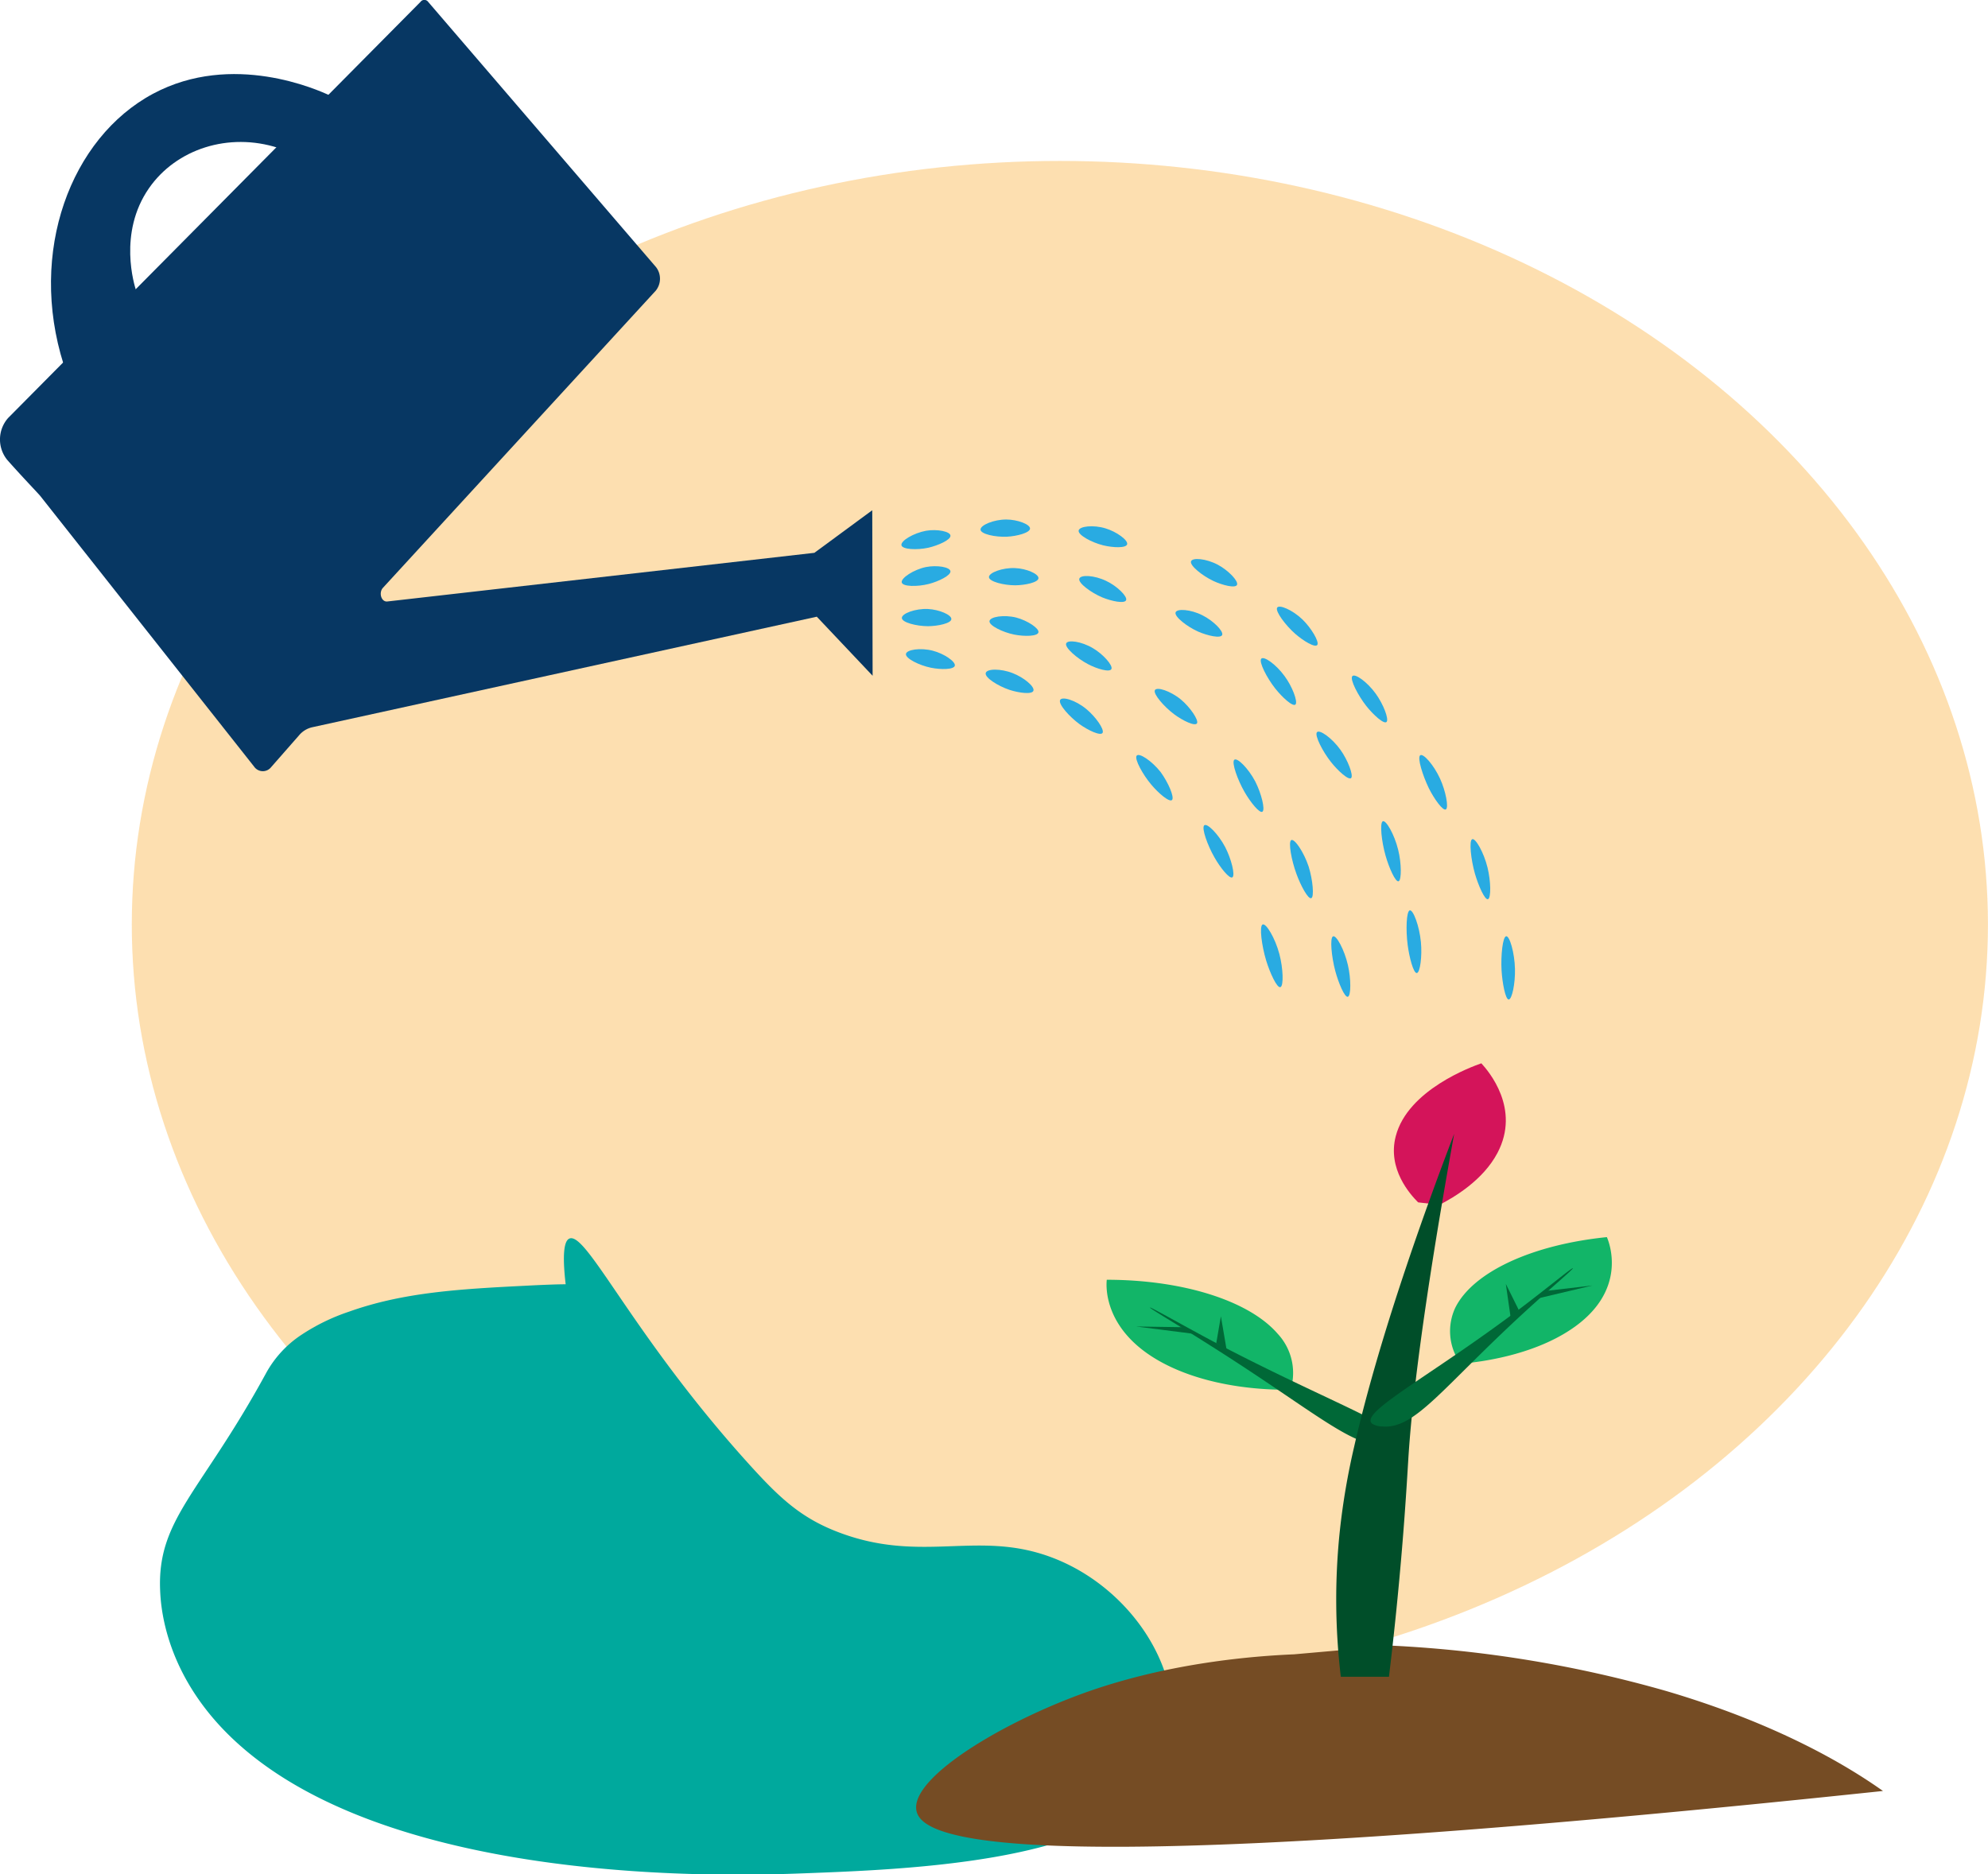 <svg xmlns="http://www.w3.org/2000/svg" viewBox="0 0 330.5 311.66"><defs><style>.cls-1{fill:#fbb03b;opacity:0.4;}.cls-2{fill:#00a99d;}.cls-3{fill:#073763;}.cls-4{fill:#42210b;}.cls-5{fill:#d4145a;}.cls-6{fill:#12b568;}.cls-7{fill:#754c24;}.cls-8{fill:#006837;}.cls-9{fill:#004e29;}.cls-10{fill:#29abe2;}</style></defs><title>Spout</title><g id="Background"><ellipse class="cls-1" cx="176.2" cy="153.72" rx="154.29" ry="126.96"/><path class="cls-2" d="M49.61,300.28c.11,2.9.87,13,10.36,23,25.4,26.71,85.59,24.48,96.46,24.08,17.12-.64,48.46-1.8,57.7-14.29,10.35-14-1.84-34.82-19.51-39.25-10.57-2.66-19.36,1.53-31.75-3-6.54-2.38-10.14-5.75-15.18-11.3-19.11-21.07-26.85-38.21-29.86-37.76-.81.12-1.51,1.54-.8,7.65-1.39,0-3.73.09-6.61.24-11,.55-20.4,1.09-29.45,4.33a33.42,33.42,0,0,0-7.83,3.81,18,18,0,0,0-6,6.55C56.32,284.15,49.12,288.44,49.61,300.28Z" transform="translate(-22.99 -35.87)"/></g><g id="Spout"><path class="cls-3" d="M29.68,118.33l35.55,45a1.76,1.76,0,0,0,2.84.09l4.65-5.3a4,4,0,0,1,2.14-1.32l83.92-18.39q4.64,4.91,9.28,9.82L168,120.71l-9.62,7.08-71,8.09c-1,.11-1.47-1.47-.72-2.28L132,84.21a3.16,3.16,0,0,0,.05-3.93L94.17,36.18a.78.78,0,0,0-1.27,0L24.33,105.38a5.39,5.39,0,0,0-.16,6.93C26.46,114.92,29.36,117.93,29.68,118.33Z" transform="translate(-22.99 -35.87)"/><path class="cls-3" d="M45.64,84.26c-.31-.93-3.06-9.65,2.12-17.1,4.54-6.53,13.25-9.34,21.47-6.7l8.63-8.7c-2-.93-16.22-7.37-29.43-.3-13.71,7.35-20.78,26.29-14.86,45Z" transform="translate(-22.99 -35.87)"/><path class="cls-4" d="M38.07,59.72" transform="translate(-22.99 -35.87)"/></g><g id="Flower"><path class="cls-5" d="M258.75,235.79c-1.32-1.32-5.14-5.55-3.72-11,2-7.73,12.71-11.59,14.23-12.12,1.2,1.31,6.56,7.54,2.68,14.9-2.4,4.55-7.21,7.38-9.64,8.63Z" transform="translate(-22.99 -35.87)"/><path class="cls-6" d="M237.63,266.66a9.54,9.54,0,0,0-2.21-9c-4.78-5.55-15.87-9-28.43-9-.1.88-.78,9.2,10.78,14.56,7.8,3.61,16.57,3.74,19.26,3.72" transform="translate(-22.99 -35.87)"/><path class="cls-7" d="M175.84,338.05c-3.8-5.21,12.91-15.63,28.28-21,13.57-4.71,27-5.81,34-6.11l16.32-1.44a201.57,201.57,0,0,1,45.59,7.55c18.67,5.51,30.13,12.45,36,16.61C211.36,346.83,180,343.75,175.84,338.05Z" transform="translate(-22.99 -35.87)"/><path class="cls-8" d="M214.18,253.28c-.16.09,4.37,2.72,10,6.3,17.66,11.15,24.13,17.47,29.4,16.41a2.75,2.75,0,0,0,1.44-.6c1.74-2-11.88-6.72-30.58-16.6C218.83,255.79,214.34,253.2,214.18,253.28Z" transform="translate(-22.99 -35.87)"/><path class="cls-9" d="M264.74,224.4c-5.34,29.67-7.12,45.49-7.65,54.55-.08,1.24-.34,5.91-.85,12.35-.79,9.93-1.69,18-2.34,23.37h-8a108.5,108.5,0,0,1-.15-24.41,116,116,0,0,1,2.36-13.82C252.55,256.85,261.21,233.61,264.74,224.4Z" transform="translate(-22.99 -35.87)"/><polygon class="cls-8" points="202.2 223.34 202.97 218.86 203.91 224.37 202.2 223.34"/><path class="cls-8" d="M148.92,241.72" transform="translate(-22.99 -35.87)"/><polygon class="cls-8" points="196.81 220.68 188.88 220.56 198.38 221.77 196.81 220.68"/><path class="cls-6" d="M265.57,262.26a9.2,9.2,0,0,1-.62-9c3-5.94,12.81-10.44,25.18-11.69.37.86,3.64,9-6.07,15.41-6.55,4.34-15.14,5.35-17.79,5.6" transform="translate(-22.99 -35.87)"/><path class="cls-8" d="M284.47,246.74c.18.07-3.45,3.11-7.92,7.2-13.9,12.75-18.29,19.62-23.81,19.11a3.31,3.31,0,0,1-1.61-.44c-2.34-1.82,9.6-7.82,24.92-19.42C280.68,249.67,284.28,246.67,284.47,246.74Z" transform="translate(-22.99 -35.87)"/><polygon class="cls-8" points="252.49 217.81 250.34 213.48 251.13 218.99 252.49 217.81"/><polygon class="cls-8" points="256.97 214.65 264.74 213.74 255.76 215.87 256.97 214.65"/></g><g id="Water"><path class="cls-10" d="M181.15,138.8c0,.71-2.25,1.18-3.86,1.19-1.94,0-4.36-.62-4.37-1.37s2.26-1.59,4.34-1.49C179.12,137.22,181.18,138.1,181.15,138.8Z" transform="translate(-22.99 -35.87)"/><path class="cls-10" d="M186,156.81" transform="translate(-22.99 -35.87)"/><path class="cls-10" d="M181,130.85c.08.7-2,1.71-3.61,2.12-1.9.48-4.36.46-4.49-.27s2-2.12,4-2.54C178.77,129.79,180.92,130.16,181,130.85Z" transform="translate(-22.99 -35.87)"/><path class="cls-10" d="M181,124.94c.06.7-2.07,1.63-3.66,2-1.91.42-4.38.3-4.49-.43s2-2,4.1-2.39C178.81,123.8,181,124.25,181,124.94Z" transform="translate(-22.99 -35.87)"/><path class="cls-10" d="M202.77,145.75" transform="translate(-22.99 -35.87)"/><path class="cls-10" d="M181.73,146.54c-.13.69-2.37.69-4,.35-1.91-.39-4.21-1.53-4.13-2.27s2.44-1.09,4.48-.55C179.93,144.55,181.85,145.86,181.73,146.54Z" transform="translate(-22.99 -35.87)"/><path class="cls-10" d="M195.63,141c-.12.7-2.36.71-4,.39-1.92-.38-4.22-1.5-4.14-2.24s2.43-1.11,4.47-.59C193.83,139.06,195.75,140.35,195.63,141Z" transform="translate(-22.99 -35.87)"/><path class="cls-10" d="M195.63,132c0,.71-2.24,1.18-3.86,1.19-1.93,0-4.35-.62-4.37-1.36s2.27-1.6,4.35-1.5C193.61,130.4,195.66,131.28,195.63,132Z" transform="translate(-22.99 -35.87)"/><path class="cls-10" d="M194.23,123.75c0,.71-2.21,1.28-3.83,1.36-1.93.09-4.37-.43-4.4-1.18s2.22-1.69,4.3-1.68C192.16,122.26,194.24,123.05,194.23,123.75Z" transform="translate(-22.99 -35.87)"/><path class="cls-10" d="M194.8,150.7c-.17.68-2.4.4-4-.13-1.87-.63-4.08-2-3.94-2.77s2.51-.79,4.5,0C193.17,148.5,195,150,194.8,150.7Z" transform="translate(-22.99 -35.87)"/><path class="cls-10" d="M207.77,147.09c-.24.64-2.42,0-3.92-.8-1.79-.94-3.84-2.71-3.62-3.41s2.57-.36,4.45.76C206.38,144.64,208,146.47,207.77,147.09Z" transform="translate(-22.99 -35.87)"/><path class="cls-10" d="M210.21,135.64c-.21.66-2.42.2-4-.45-1.83-.78-4-2.37-3.79-3.09s2.54-.58,4.49.37C208.69,133.31,210.41,135,210.21,135.64Z" transform="translate(-22.99 -35.87)"/><path class="cls-10" d="M210.38,126.35c-.14.69-2.38.59-4,.19-1.9-.47-4.17-1.7-4.07-2.44s2.47-1,4.49-.37C208.64,124.29,210.52,125.67,210.38,126.35Z" transform="translate(-22.99 -35.87)"/><path class="cls-10" d="M206.3,157.71c-.3.59-2.41-.4-3.82-1.42-1.68-1.22-3.54-3.3-3.26-4s2.59,0,4.35,1.46C205.15,155.05,206.59,157.12,206.3,157.71Z" transform="translate(-22.99 -35.87)"/><path class="cls-10" d="M222,156.12c-.31.59-2.4-.44-3.8-1.48-1.68-1.25-3.51-3.37-3.22-4s2.58.1,4.33,1.54C220.84,153.45,222.26,155.55,222,156.12Z" transform="translate(-22.99 -35.87)"/><path class="cls-10" d="M226.18,141.43c-.22.65-2.43.14-4-.54-1.83-.82-3.94-2.46-3.76-3.17s2.55-.53,4.48.46C224.68,139.07,226.39,140.78,226.18,141.43Z" transform="translate(-22.99 -35.87)"/><path class="cls-10" d="M228.65,133.09c-.22.65-2.42.09-3.94-.62-1.82-.86-3.91-2.53-3.72-3.24s2.56-.48,4.48.55C227.19,130.7,228.87,132.45,228.65,133.09Z" transform="translate(-22.99 -35.87)"/><path class="cls-10" d="M217.85,168.87c-.4.49-2.27-1.11-3.45-2.52-1.42-1.68-2.84-4.26-2.45-4.82s2.5.82,4,2.72C217.22,166,218.24,168.39,217.85,168.87Z" transform="translate(-22.99 -35.87)"/><path class="cls-10" d="M232.88,170.82c-.46.39-2.06-1.63-3-3.29-1.15-2-2.17-4.87-1.7-5.32s2.34,1.4,3.5,3.61C232.69,167.8,233.34,170.45,232.88,170.82Z" transform="translate(-22.99 -35.87)"/><path class="cls-10" d="M238.37,153c-.42.47-2.24-1.21-3.39-2.67-1.37-1.74-2.73-4.38-2.32-4.92s2.48.93,3.89,2.88C237.82,150,238.77,152.51,238.37,153Z" transform="translate(-22.99 -35.87)"/><path class="cls-10" d="M242,143.09c-.34.56-2.36-.67-3.7-1.85-1.59-1.4-3.3-3.69-3-4.31s2.57.35,4.23,1.95C241,140.31,242.31,142.54,242,143.09Z" transform="translate(-22.99 -35.87)"/><path class="cls-10" d="M227.89,181.73c-.47.39-2.06-1.63-3-3.3-1.15-2-2.17-4.86-1.71-5.32s2.34,1.41,3.5,3.62C227.7,178.71,228.35,181.35,227.89,181.73Z" transform="translate(-22.99 -35.87)"/><path class="cls-10" d="M247.63,165.22c-.41.47-2.23-1.2-3.38-2.66-1.38-1.75-2.73-4.39-2.33-4.93s2.49.93,3.9,2.89C247.08,162.27,248,164.76,247.63,165.22Z" transform="translate(-22.99 -35.87)"/><path class="cls-10" d="M253.51,155.9c-.42.47-2.24-1.2-3.39-2.66-1.37-1.75-2.73-4.39-2.32-4.93s2.48.93,3.89,2.88C253,153,253.91,155.44,253.51,155.9Z" transform="translate(-22.99 -35.87)"/><path class="cls-10" d="M263.38,170.44c-.49.35-2-1.79-2.86-3.53-1-2.08-1.93-5-1.44-5.44s2.27,1.58,3.32,3.88C263.34,167.41,263.85,170.1,263.38,170.44Z" transform="translate(-22.99 -35.87)"/><path class="cls-10" d="M241,185.2c-.52.27-1.78-2.1-2.47-4-.83-2.24-1.4-5.32-.88-5.64s2.09,1.95,2.9,4.4C241.25,182.19,241.48,185,241,185.2Z" transform="translate(-22.99 -35.87)"/><path class="cls-10" d="M255.51,182.4c-.53.2-1.62-2.3-2.17-4.25-.67-2.33-1-5.45-.47-5.72s1.94,2.19,2.56,4.73C256,179.43,256,182.21,255.51,182.4Z" transform="translate(-22.99 -35.87)"/><path class="cls-10" d="M270.37,185.38c-.53.2-1.62-2.31-2.18-4.25-.66-2.33-1-5.46-.46-5.72s1.94,2.19,2.56,4.72C270.85,182.41,270.89,185.18,270.37,185.38Z" transform="translate(-22.99 -35.87)"/><path class="cls-10" d="M235.86,200c-.56.23-1.75-2.38-2.37-4.41-.74-2.44-1.17-5.72-.6-6s2.09,2.25,2.79,4.9C236.32,196.89,236.41,199.82,235.86,200Z" transform="translate(-22.99 -35.87)"/><path class="cls-10" d="M247.08,201.6c-.54.19-1.59-2.35-2.11-4.31-.62-2.34-.92-5.48-.37-5.73s1.9,2.24,2.48,4.79C247.61,198.64,247.6,201.42,247.08,201.6Z" transform="translate(-22.99 -35.87)"/><path class="cls-10" d="M258.54,197.66c-.56.08-1.27-2.64-1.53-4.68-.32-2.45-.22-5.6.35-5.74s1.6,2.61,1.85,5.25C259.44,194.85,259.08,197.59,258.54,197.66Z" transform="translate(-22.99 -35.87)"/><path class="cls-10" d="M273.81,202.06c-.55,0-1.07-2.79-1.19-4.85-.14-2.47.19-5.6.77-5.67s1.4,2.78,1.46,5.44C274.91,199.37,274.36,202.05,273.81,202.06Z" transform="translate(-22.99 -35.87)"/></g></svg>